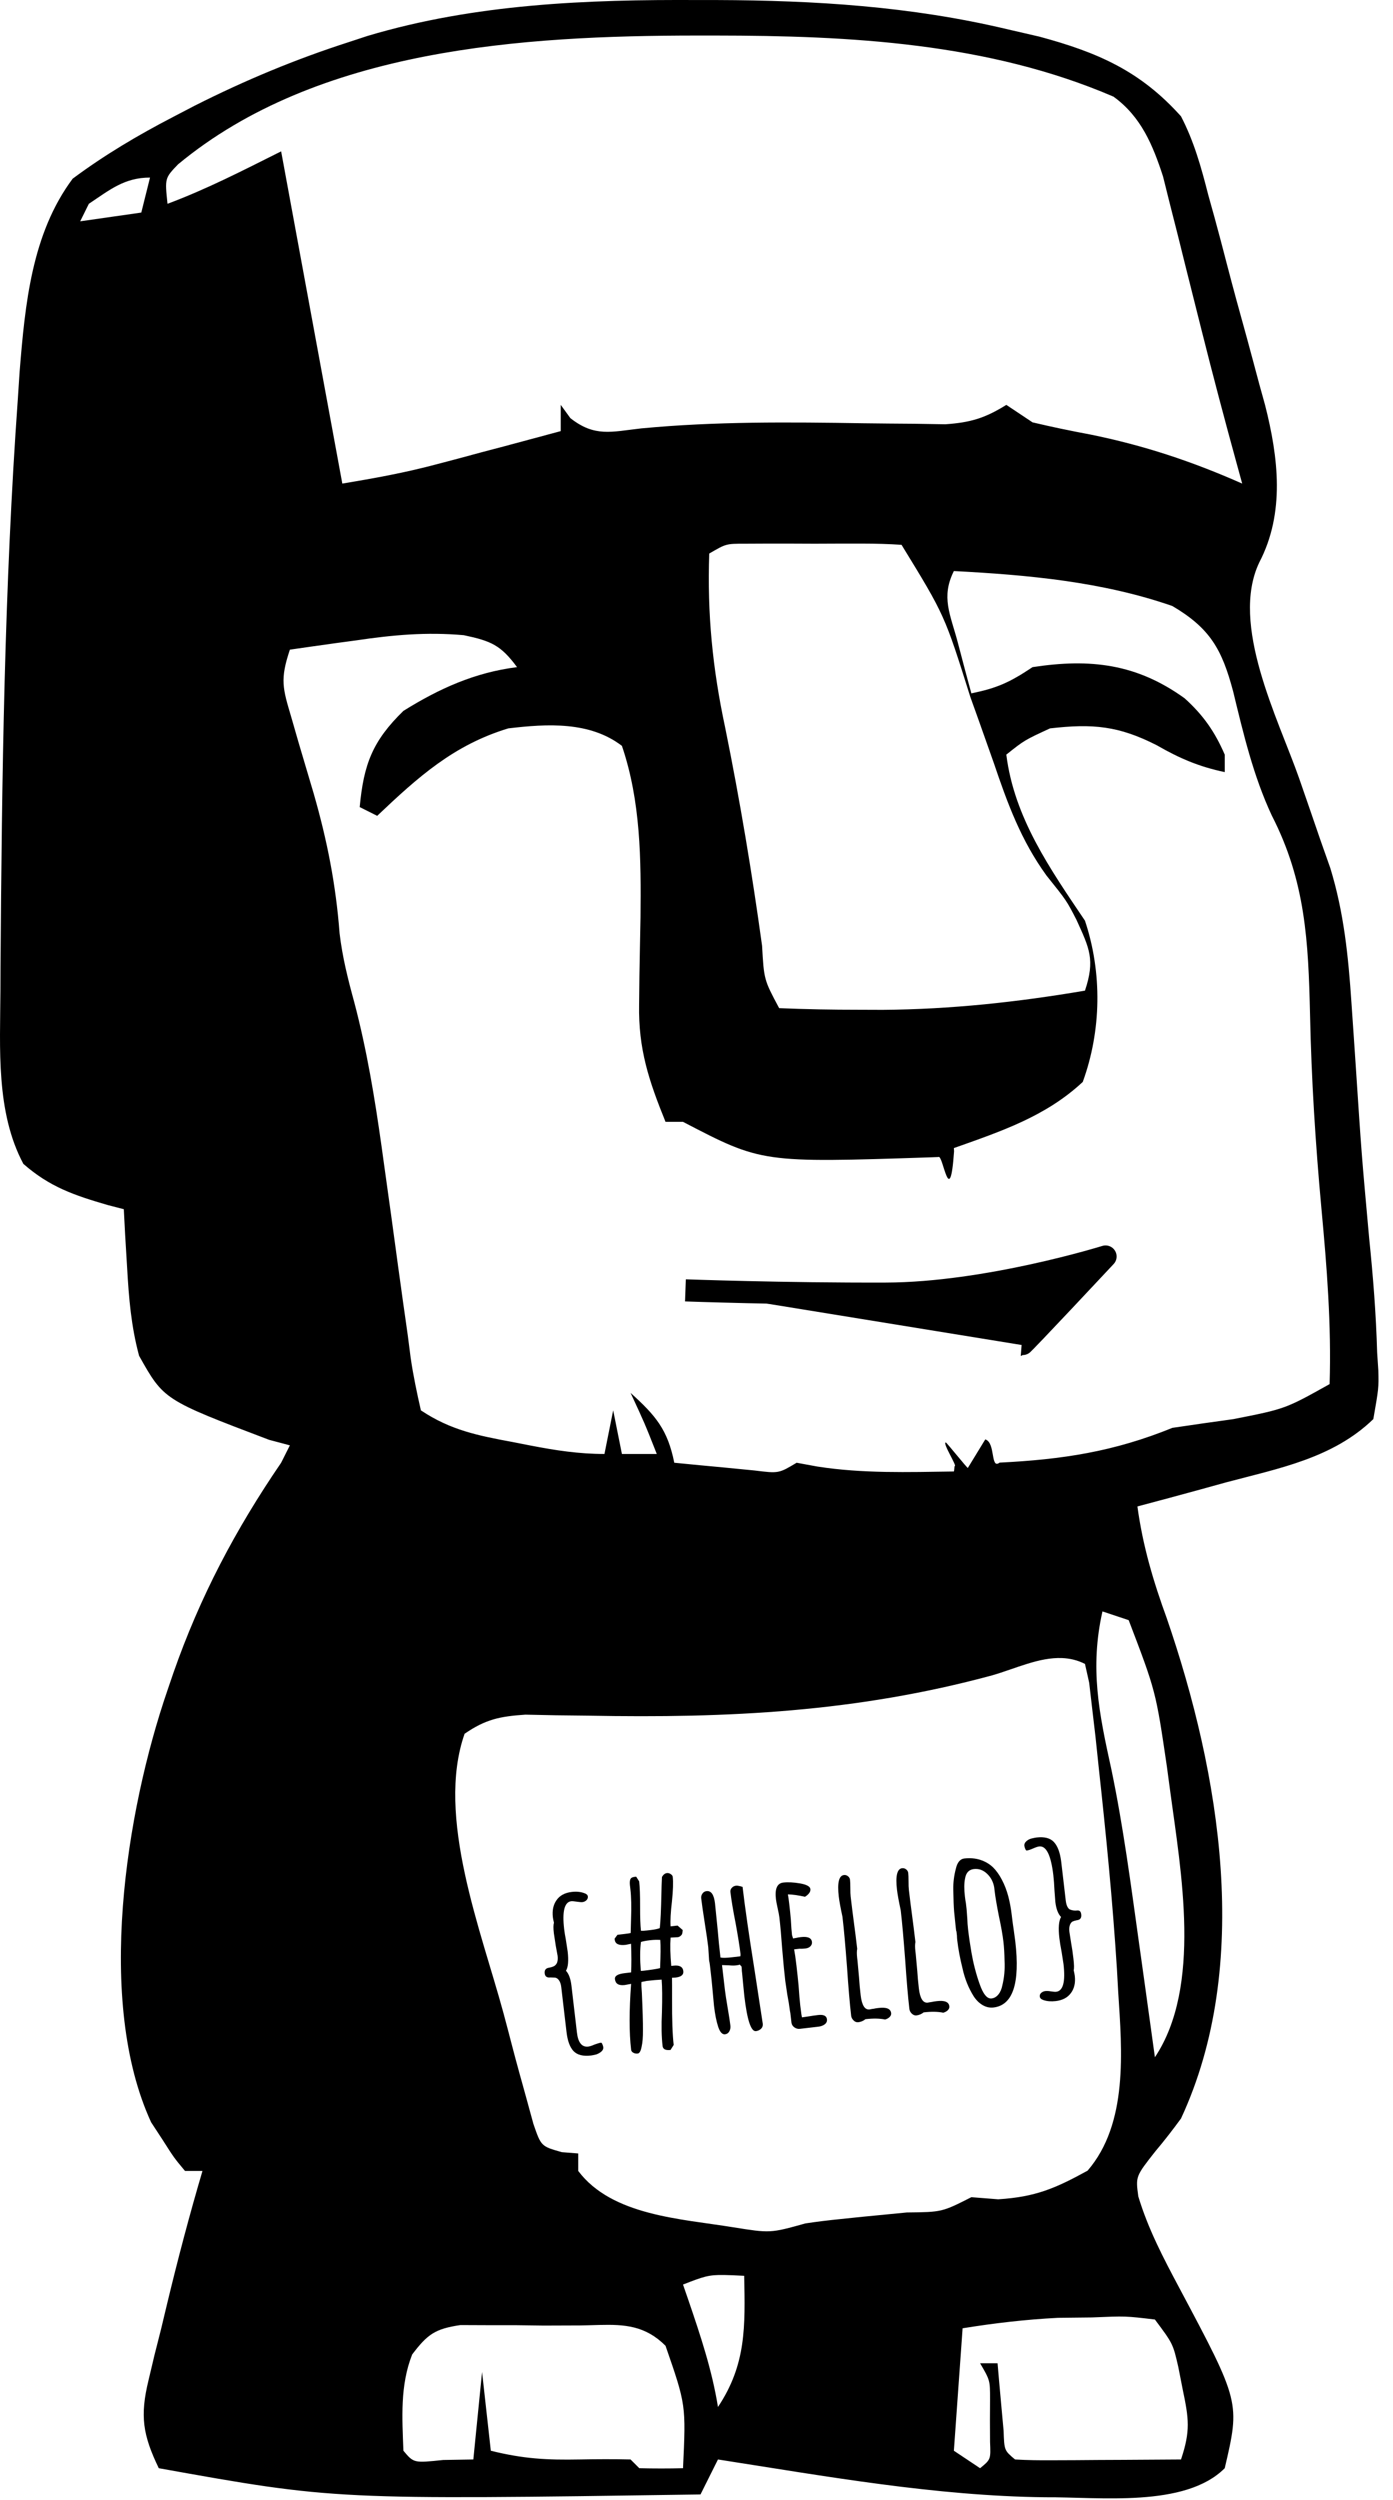 <svg width="63" height="113" viewBox="0 0 63 113" fill="none" xmlns="http://www.w3.org/2000/svg">
<path d="M31.585 0.002C26.55 -0.025 21.481 0.173 16.622 1.624C16.335 1.718 16.056 1.81 15.777 1.902C13.364 2.678 11.085 3.628 8.821 4.769C8.482 4.945 8.155 5.115 7.826 5.287C6.225 6.119 4.735 6.999 3.287 8.076C1.431 10.563 1.133 13.766 0.888 16.791C0.861 17.196 0.836 17.59 0.81 17.982C0.197 26.527 0.083 35.121 0.024 43.686C0.023 44.057 0.021 44.416 0.02 44.776C0.005 47.376 -0.191 50.267 1.056 52.605C2.257 53.656 3.361 54.026 4.877 54.468C5.123 54.533 5.361 54.592 5.599 54.654C5.619 55.042 5.639 55.418 5.659 55.795C5.689 56.306 5.72 56.803 5.749 57.299C5.827 58.679 5.931 59.943 6.29 61.279C7.409 63.273 7.407 63.271 12.17 65.078C12.489 65.162 12.801 65.246 13.11 65.328C12.976 65.596 12.845 65.853 12.715 66.114C10.651 69.132 9.046 72.165 7.84 75.619C7.75 75.881 7.663 76.138 7.576 76.392C5.69 81.881 4.324 90.474 6.835 95.925C7.098 96.325 7.096 96.324 7.353 96.716C7.87 97.529 7.871 97.53 8.367 98.124C8.635 98.124 8.896 98.124 9.157 98.124C8.57 100.113 8.043 102.111 7.558 104.127C7.464 104.521 7.372 104.903 7.281 105.285C7.132 105.875 7.131 105.875 6.985 106.453C6.851 107.024 6.849 107.024 6.717 107.584C6.324 109.2 6.458 110.059 7.181 111.56C15.157 112.99 15.157 112.991 31.681 112.746C31.949 112.209 32.21 111.687 32.471 111.165C37.362 111.926 42.311 112.817 47.27 112.873C49.712 112.855 53.593 113.357 55.39 111.56C56.087 108.576 56.087 108.576 53.327 103.395C52.607 102.044 51.925 100.746 51.482 99.278C51.358 98.371 51.358 98.372 52.255 97.234C52.66 96.755 53.043 96.259 53.413 95.753C56.641 88.808 55.178 80.151 52.773 73.156C52.155 71.46 51.686 69.881 51.441 68.09C52.387 67.839 53.328 67.586 54.272 67.327C54.669 67.218 55.055 67.11 55.44 67.004C57.847 66.365 60.283 65.91 62.11 64.142C62.355 62.743 62.355 62.742 62.337 61.947C62.319 61.668 62.301 61.395 62.283 61.125C62.234 59.402 62.101 57.7 61.924 55.986C61.573 52.114 61.575 52.114 61.319 48.234C61.286 47.729 61.252 47.238 61.219 46.748C61.186 46.26 61.152 45.786 61.12 45.312C60.98 43.225 60.78 41.244 60.165 39.237C60.017 38.813 59.869 38.4 59.724 37.988C59.401 37.047 59.079 36.11 58.752 35.171C57.811 32.493 55.612 28.228 56.953 25.42C58.122 23.181 57.815 20.677 57.216 18.314C57.081 17.824 57.081 17.826 56.948 17.346C56.763 16.647 56.573 15.949 56.385 15.251C56.083 14.168 55.786 13.086 55.503 11.998C55.318 11.281 55.13 10.567 54.935 9.853C54.839 9.504 54.743 9.165 54.649 8.826C54.331 7.578 54.008 6.406 53.413 5.259C51.569 3.203 49.645 2.367 47.007 1.656C46.498 1.538 46.005 1.425 45.512 1.311C41.172 0.284 36.859 0.019 32.412 0.002C32.13 0.002 31.859 0.003 31.585 0.002ZM31.499 1.606C31.788 1.607 32.067 1.606 32.349 1.606C38.437 1.612 44.69 1.929 50.36 4.369C51.603 5.27 52.133 6.543 52.6 7.977C52.705 8.398 52.807 8.808 52.909 9.217C53.028 9.686 53.143 10.138 53.259 10.594C53.492 11.54 53.73 12.488 53.968 13.434C54.087 13.906 54.202 14.366 54.317 14.824C54.843 16.924 55.396 19.012 55.971 21.099C56.043 21.357 56.111 21.608 56.18 21.858C53.91 20.853 51.733 20.13 49.292 19.636C48.424 19.474 47.557 19.294 46.698 19.09C46.099 18.692 46.099 18.691 45.512 18.3C44.543 18.901 43.904 19.096 42.754 19.177C42.06 19.167 42.057 19.164 41.377 19.154C40.601 19.147 39.826 19.143 39.05 19.131C35.678 19.076 32.358 19.045 29 19.363C27.634 19.519 26.895 19.761 25.796 18.9C25.647 18.695 25.505 18.498 25.36 18.3C25.36 18.703 25.36 19.095 25.36 19.486C24.509 19.715 23.658 19.945 22.807 20.172C22.449 20.267 22.1 20.357 21.753 20.449C21.404 20.543 21.068 20.635 20.73 20.726C20.389 20.817 20.057 20.902 19.726 20.99C18.302 21.37 16.953 21.612 15.482 21.858C14.542 16.752 13.628 11.796 12.715 6.841C10.966 7.715 9.376 8.537 7.576 9.212C7.453 8.055 7.453 8.054 8.049 7.431C14.375 2.186 23.654 1.614 31.499 1.606ZM6.785 8.026C6.651 8.564 6.52 9.086 6.39 9.608C4.993 9.807 4.997 9.807 3.627 10.003C3.762 9.734 3.888 9.473 4.018 9.212C4.967 8.58 5.626 8.026 6.785 8.026ZM34.661 24.57C35.024 24.57 35.372 24.571 35.724 24.57C36.104 24.572 36.474 24.573 36.842 24.575C37.224 24.573 37.594 24.572 37.965 24.57C38.503 24.571 38.505 24.57 39.032 24.57C39.612 24.571 40.194 24.586 40.773 24.625C42.725 27.806 42.721 27.805 43.885 31.504C44.005 31.84 44.123 32.164 44.239 32.49C44.476 33.152 44.71 33.818 44.944 34.48C45.57 36.328 46.177 37.984 47.329 39.574C48.238 40.707 48.236 40.707 48.679 41.564C49.273 42.867 49.535 43.378 49.069 44.776C46.01 45.295 43.023 45.62 39.918 45.644C39.553 45.644 39.2 45.64 38.846 45.64C37.639 45.64 36.445 45.618 35.238 45.567C34.553 44.285 34.552 44.286 34.466 42.75C34.009 39.434 33.46 36.152 32.794 32.872C32.226 30.212 31.982 27.743 32.076 25.02C32.84 24.574 32.84 24.575 33.675 24.575C34.172 24.574 34.175 24.571 34.661 24.57ZM43.14 25.811C46.475 25.985 49.851 26.289 53.023 27.392C54.728 28.398 55.265 29.349 55.771 31.254C56.236 33.172 56.684 35.074 57.521 36.866C59.049 39.843 59.171 42.564 59.248 45.849C59.309 48.783 59.493 51.682 59.761 54.604C60.01 57.266 60.217 59.886 60.133 62.56C58.13 63.679 58.129 63.68 55.785 64.142C54.862 64.269 53.944 64.4 53.023 64.537C50.374 65.614 48.057 65.966 45.207 66.109C44.784 66.43 45.037 65.21 44.56 65.058C44.559 65.057 43.773 66.35 43.771 66.35C43.736 66.353 42.812 65.198 42.776 65.198C42.6 65.198 43.327 66.32 43.172 66.264C43.16 66.337 43.156 66.474 43.14 66.509C41.062 66.539 39.022 66.606 36.965 66.286C36.491 66.199 36.493 66.199 36.029 66.114C35.219 66.598 35.221 66.601 34.125 66.464C33.681 66.421 33.247 66.378 32.816 66.336C32.042 66.264 31.268 66.191 30.495 66.114C30.196 64.617 29.654 63.982 28.518 62.956C29.151 64.321 29.152 64.317 29.704 65.718C29.167 65.718 28.649 65.718 28.127 65.718C27.993 65.047 27.862 64.398 27.732 63.746C27.598 64.418 27.467 65.066 27.337 65.718C26.18 65.718 25.13 65.556 23.997 65.337C23.721 65.282 23.451 65.231 23.184 65.178C21.619 64.886 20.388 64.648 19.035 63.746C18.856 62.959 18.688 62.165 18.572 61.365C18.529 61.029 18.487 60.702 18.445 60.375C18.294 59.314 18.143 58.256 17.999 57.194C17.806 55.755 17.606 54.316 17.404 52.878C17.354 52.522 17.308 52.178 17.259 51.833C16.948 49.623 16.593 47.465 16.023 45.303C15.736 44.256 15.487 43.269 15.359 42.191C15.19 39.983 14.799 37.996 14.187 35.866C13.959 35.095 13.729 34.324 13.501 33.553C13.391 33.171 13.285 32.801 13.178 32.431C12.782 31.096 12.659 30.719 13.11 29.364C13.814 29.262 14.518 29.161 15.223 29.064C15.665 29.004 15.662 29.005 16.096 28.946C17.777 28.698 19.273 28.56 20.976 28.71C22.209 28.971 22.647 29.157 23.384 30.154C21.478 30.393 19.862 31.123 18.245 32.131C16.846 33.494 16.448 34.545 16.268 36.479C16.537 36.614 16.798 36.744 17.059 36.875C18.913 35.117 20.52 33.671 22.988 32.922C24.76 32.711 26.677 32.603 28.127 33.712C28.98 36.221 28.994 38.843 28.968 41.464C28.951 42.349 28.932 43.237 28.918 44.122C28.913 44.559 28.909 44.979 28.904 45.403C28.867 47.418 29.346 48.849 30.099 50.706C30.368 50.706 30.629 50.706 30.89 50.706C34.454 52.562 34.453 52.561 42.081 52.31C42.203 52.305 42.321 52.3 42.44 52.296C42.651 52.147 42.958 54.766 43.149 52.037C43.146 51.989 43.143 51.94 43.14 51.892C45.279 51.132 47.292 50.465 48.969 48.902C49.814 46.58 49.853 43.965 49.069 41.614C47.495 39.279 45.868 36.963 45.512 34.108C46.331 33.456 46.332 33.456 47.488 32.922C49.422 32.7 50.595 32.806 52.327 33.69C53.349 34.279 54.232 34.655 55.39 34.898C55.39 34.63 55.39 34.368 55.39 34.108C54.941 33.071 54.417 32.321 53.577 31.563C51.414 30.003 49.317 29.753 46.698 30.154C45.663 30.845 45.101 31.098 43.931 31.34C43.838 30.997 43.748 30.665 43.658 30.332C43.541 29.886 43.426 29.452 43.312 29.019C42.979 27.765 42.55 26.991 43.14 25.811ZM49.86 72.834C50.263 72.968 50.655 73.099 51.046 73.229C52.274 76.443 52.273 76.441 52.777 79.868C52.827 80.238 52.875 80.598 52.923 80.958C53.412 84.588 54.365 89.785 52.232 92.985C52.066 91.774 51.896 90.561 51.728 89.35C51.655 88.831 51.585 88.328 51.514 87.824C51.147 85.2 50.805 82.571 50.264 79.977C49.703 77.425 49.283 75.406 49.86 72.834ZM48.038 74.942C48.386 74.957 48.73 75.036 49.069 75.206C49.135 75.497 49.197 75.777 49.26 76.06C49.305 76.447 49.349 76.825 49.392 77.201C49.443 77.633 49.493 78.053 49.542 78.473C49.592 78.941 49.639 79.395 49.687 79.849C50.02 82.894 50.322 85.939 50.514 88.996C50.544 89.528 50.544 89.524 50.573 90.046C50.744 92.698 51.028 95.975 49.188 98.111C47.73 98.91 46.842 99.298 45.144 99.406C44.732 99.372 44.33 99.343 43.931 99.31C42.601 99.984 42.603 99.983 41.013 100.001C40.343 100.067 39.67 100.13 39.001 100.196C38.674 100.23 38.358 100.264 38.042 100.296C37.501 100.349 36.962 100.415 36.424 100.496C34.833 100.94 34.834 100.937 33.153 100.669C30.802 100.284 27.679 100.152 26.151 98.124C26.151 97.856 26.151 97.594 26.151 97.334C25.899 97.313 25.655 97.295 25.41 97.275C24.474 97.012 24.472 97.01 24.124 95.998C24.007 95.57 23.893 95.154 23.779 94.739C23.579 94.019 23.377 93.3 23.188 92.576C23.054 92.058 22.919 91.54 22.779 91.022C21.771 87.287 19.698 82.11 21.012 78.364C21.961 77.712 22.604 77.577 23.761 77.5C24.223 77.51 24.671 77.518 25.119 77.528C25.632 77.535 26.13 77.539 26.628 77.546C32.934 77.665 38.749 77.383 44.871 75.724C45.919 75.422 46.994 74.898 48.038 74.942ZM32.748 102.827C32.984 102.831 33.272 102.843 33.657 102.864C33.702 105.146 33.756 106.865 32.471 108.793C32.202 107.121 31.68 105.565 31.135 103.968C31.052 103.727 30.971 103.493 30.89 103.259C31.81 102.9 32.042 102.814 32.748 102.827ZM50.882 104.708C51.237 104.721 51.571 104.76 52.232 104.84C53.048 105.932 53.048 105.935 53.286 106.966C53.356 107.319 53.423 107.66 53.49 108.003C53.765 109.327 53.849 109.856 53.413 111.165C52.53 111.173 51.648 111.178 50.764 111.183C50.219 111.186 50.222 111.185 49.687 111.188C49.322 111.191 48.965 111.193 48.611 111.197C48.263 111.198 47.926 111.2 47.588 111.201C47.028 111.205 46.466 111.199 45.907 111.165C45.417 110.755 45.419 110.753 45.389 109.865C45.356 109.492 45.321 109.132 45.289 108.77C45.255 108.396 45.222 108.029 45.189 107.666C45.164 107.377 45.14 107.097 45.116 106.816C44.848 106.816 44.587 106.816 44.326 106.816C44.775 107.586 44.777 107.585 44.776 108.448C44.775 108.775 44.772 109.094 44.771 109.411C44.772 109.739 44.775 110.056 44.776 110.374C44.81 111.163 44.808 111.165 44.326 111.56C43.727 111.161 43.727 111.161 43.14 110.77C43.274 108.889 43.405 107.061 43.535 105.235C44.983 105.002 46.376 104.839 47.843 104.763C48.624 104.753 48.621 104.754 49.388 104.745C50.147 104.714 50.527 104.696 50.882 104.708ZM27.114 105.085C28.236 105.058 29.182 105.109 30.099 106.026C31.025 108.697 31.025 108.699 30.89 111.56C30.232 111.577 29.572 111.576 28.913 111.56C28.779 111.426 28.648 111.295 28.518 111.165C27.753 111.146 26.989 111.15 26.224 111.165C24.734 111.194 23.66 111.135 22.198 110.77C22.063 109.56 21.933 108.385 21.802 107.212C21.668 108.555 21.538 109.861 21.407 111.165C20.721 111.177 20.721 111.175 20.049 111.188C18.714 111.327 18.713 111.329 18.245 110.77C18.189 109.282 18.089 107.824 18.64 106.421C19.331 105.509 19.673 105.26 20.821 105.09C21.219 105.091 21.603 105.093 21.989 105.095C22.422 105.095 22.845 105.094 23.266 105.095C23.718 105.101 24.154 105.106 24.592 105.113C25.266 105.111 25.268 105.11 25.928 105.108C26.346 105.111 26.74 105.094 27.114 105.085Z" fill="black"/>
<path d="M26.731 92.906C26.371 92.948 26.108 92.883 25.942 92.71C25.775 92.537 25.668 92.247 25.621 91.841L25.384 89.819C25.368 89.681 25.332 89.576 25.277 89.502C25.223 89.429 25.161 89.39 25.094 89.385C25.088 89.385 25.021 89.383 24.895 89.378C24.737 89.397 24.651 89.337 24.635 89.199C24.616 89.042 24.686 88.954 24.843 88.936C24.927 88.92 24.996 88.898 25.049 88.872C25.103 88.846 25.148 88.797 25.187 88.727C25.223 88.643 25.234 88.535 25.219 88.404L25.135 87.946L25.049 87.379C25.022 87.15 25.024 86.994 25.054 86.911C25.027 86.794 25.01 86.71 25.004 86.658C24.968 86.35 25.024 86.091 25.172 85.881C25.32 85.671 25.551 85.548 25.866 85.512C26.069 85.488 26.253 85.506 26.419 85.566C26.523 85.6 26.579 85.65 26.586 85.716C26.594 85.781 26.573 85.839 26.522 85.888C26.471 85.937 26.41 85.966 26.338 85.974C26.292 85.979 26.208 85.972 26.087 85.954C25.965 85.935 25.881 85.928 25.835 85.933C25.528 85.969 25.421 86.39 25.515 87.195C25.533 87.346 25.557 87.495 25.587 87.644L25.673 88.202C25.722 88.621 25.696 88.913 25.596 89.077C25.724 89.208 25.807 89.434 25.845 89.755L26.092 91.866C26.145 92.324 26.316 92.537 26.604 92.503C26.676 92.494 26.772 92.463 26.892 92.409C27.032 92.36 27.128 92.332 27.181 92.326C27.2 92.324 27.221 92.348 27.244 92.398C27.266 92.449 27.28 92.493 27.285 92.533C27.293 92.605 27.264 92.669 27.198 92.727C27.132 92.785 27.054 92.829 26.964 92.859C26.861 92.884 26.783 92.9 26.731 92.906Z" fill="black"/>
<path d="M30.326 92.655C30.103 92.681 29.983 92.622 29.966 92.478C29.918 92.065 29.908 91.555 29.937 90.948C29.955 90.309 29.951 89.818 29.924 89.476C29.726 89.486 29.499 89.506 29.244 89.536L29.011 89.583C29.004 89.697 29.01 89.862 29.029 90.079C29.064 90.838 29.081 91.403 29.078 91.775C29.081 92.08 29.06 92.328 29.016 92.519C28.978 92.71 28.92 92.809 28.842 92.818C28.77 92.827 28.703 92.815 28.643 92.782C28.583 92.749 28.549 92.703 28.543 92.644C28.452 91.872 28.452 90.88 28.543 89.668L28.25 89.722C27.982 89.753 27.835 89.664 27.811 89.455C27.794 89.311 27.939 89.221 28.247 89.185L28.414 89.165L28.542 89.15C28.561 88.803 28.56 88.372 28.54 87.856L28.297 87.905C27.989 87.941 27.824 87.864 27.802 87.674L27.796 87.625L27.925 87.451L28.072 87.433L28.219 87.416C28.357 87.4 28.458 87.385 28.523 87.371L28.54 86.751C28.561 86.192 28.551 85.738 28.51 85.391L28.5 85.303L28.489 85.215C28.476 85.097 28.482 85.006 28.507 84.944C28.533 84.881 28.595 84.844 28.694 84.832L28.772 84.823L28.907 85.036C28.936 85.291 28.951 85.668 28.949 86.166C28.948 86.664 28.961 87.031 28.988 87.266C29.029 87.275 29.118 87.271 29.256 87.255L29.423 87.236C29.619 87.213 29.758 87.183 29.84 87.147C29.873 86.858 29.897 86.33 29.914 85.565C29.917 85.359 29.925 85.116 29.938 84.836C29.999 84.729 30.075 84.671 30.166 84.66C30.219 84.654 30.274 84.669 30.331 84.705C30.388 84.742 30.42 84.783 30.425 84.829C30.453 85.071 30.441 85.447 30.388 85.958C30.331 86.436 30.311 86.806 30.329 87.07L30.643 87.033L30.876 87.235C30.87 87.302 30.863 87.354 30.855 87.391C30.846 87.429 30.823 87.463 30.787 87.494C30.745 87.532 30.701 87.554 30.655 87.559L30.329 87.577C30.303 87.925 30.313 88.352 30.359 88.858L30.408 88.852L30.457 88.847C30.732 88.814 30.881 88.896 30.904 89.093C30.923 89.257 30.809 89.353 30.56 89.382L30.53 89.385L30.392 89.392C30.395 89.531 30.396 89.852 30.395 90.357C30.39 91.28 30.415 91.971 30.468 92.429L30.326 92.655ZM29.11 89.074C29.444 89.035 29.692 88.996 29.853 88.957C29.879 88.383 29.882 87.958 29.863 87.682C29.716 87.672 29.561 87.677 29.397 87.696C29.227 87.716 29.09 87.742 28.988 87.774C28.942 88.118 28.94 88.553 28.981 89.079C29.002 89.083 29.045 89.082 29.11 89.074Z" fill="black"/>
<path d="M34.188 91.805C33.965 91.831 33.791 91.304 33.664 90.224L33.608 89.662L33.565 89.21L33.562 89.18L33.55 89.082C33.551 89.029 33.547 88.966 33.538 88.894C33.537 88.881 33.525 88.866 33.503 88.849C33.481 88.831 33.469 88.816 33.468 88.803L33.467 88.793C33.436 88.81 33.377 88.824 33.292 88.833C33.207 88.844 33.101 88.843 32.974 88.831C32.934 88.829 32.827 88.825 32.654 88.819L32.786 89.948C32.806 90.118 32.847 90.385 32.909 90.75C32.971 91.108 33.012 91.375 33.033 91.552C33.045 91.65 33.028 91.738 32.984 91.816C32.941 91.894 32.876 91.938 32.791 91.948C32.666 91.963 32.564 91.852 32.483 91.616C32.402 91.373 32.337 91.052 32.291 90.653L32.217 89.855C32.198 89.632 32.173 89.396 32.144 89.147L32.125 88.98L32.109 88.843C32.097 88.738 32.085 88.669 32.075 88.638L32.069 88.588L32.032 88.015C32.003 87.767 31.95 87.398 31.872 86.909C31.795 86.421 31.742 86.052 31.713 85.803C31.704 85.724 31.722 85.653 31.768 85.588C31.813 85.523 31.875 85.485 31.954 85.476C32.163 85.452 32.291 85.636 32.337 86.029L32.46 87.249C32.49 87.617 32.531 88.027 32.584 88.478C32.686 88.5 32.865 88.495 33.12 88.465L33.483 88.423C33.492 88.382 33.494 88.342 33.489 88.303C33.452 87.989 33.378 87.526 33.267 86.915C33.154 86.344 33.076 85.879 33.034 85.519C33.025 85.447 33.046 85.383 33.096 85.328C33.146 85.272 33.21 85.24 33.289 85.23C33.334 85.225 33.402 85.234 33.491 85.257L33.584 85.285C33.693 86.215 33.871 87.452 34.118 88.996L34.497 91.47C34.507 91.562 34.482 91.638 34.419 91.698C34.356 91.758 34.279 91.794 34.188 91.805Z" fill="black"/>
<path d="M36.176 91.701C36.091 91.711 36.011 91.691 35.935 91.64C35.859 91.589 35.813 91.521 35.797 91.437L35.767 91.181L35.744 90.985C35.731 90.927 35.719 90.859 35.71 90.78C35.694 90.643 35.66 90.434 35.607 90.155L35.514 89.529C35.476 89.208 35.43 88.729 35.376 88.092C35.335 87.519 35.292 87.04 35.247 86.653C35.236 86.562 35.21 86.425 35.169 86.244C35.127 86.057 35.102 85.921 35.092 85.835C35.037 85.371 35.148 85.122 35.422 85.09C35.638 85.065 35.894 85.078 36.189 85.129C36.483 85.181 36.638 85.266 36.651 85.384C36.659 85.449 36.638 85.513 36.589 85.576C36.54 85.638 36.478 85.69 36.403 85.732C36.117 85.666 35.861 85.629 35.634 85.623C35.652 85.72 35.672 85.86 35.693 86.044C35.724 86.305 35.748 86.541 35.766 86.752C35.783 87.069 35.801 87.305 35.82 87.462L35.867 87.616L36.023 87.588C36.075 87.575 36.14 87.564 36.219 87.555C36.533 87.518 36.701 87.591 36.722 87.775C36.731 87.847 36.708 87.911 36.655 87.967C36.602 88.023 36.529 88.056 36.438 88.067C36.32 88.081 36.228 88.085 36.161 88.079L35.915 88.108C35.948 88.277 35.984 88.525 36.022 88.852C36.06 89.18 36.092 89.475 36.116 89.737C36.143 90.139 36.168 90.438 36.191 90.634C36.234 91.001 36.262 91.183 36.275 91.182L36.598 91.134C36.708 91.115 36.842 91.096 36.999 91.077C37.248 91.048 37.382 91.112 37.4 91.269C37.411 91.361 37.378 91.436 37.302 91.495C37.226 91.553 37.129 91.59 37.011 91.603L36.176 91.701Z" fill="black"/>
<path d="M40.029 91.28C39.784 91.229 39.488 91.224 39.141 91.265C39.044 91.342 38.936 91.388 38.818 91.402C38.74 91.411 38.669 91.385 38.605 91.322C38.541 91.26 38.505 91.19 38.495 91.111C38.431 90.561 38.368 89.825 38.307 88.903C38.232 87.923 38.166 87.191 38.109 86.707L38.102 86.638C38.014 86.23 37.958 85.925 37.934 85.722C37.862 85.1 37.94 84.775 38.169 84.749C38.234 84.741 38.295 84.759 38.349 84.802C38.404 84.845 38.436 84.9 38.443 84.965C38.453 85.044 38.457 85.169 38.458 85.342C38.457 85.508 38.462 85.633 38.472 85.719C38.523 86.157 38.573 86.553 38.62 86.906C38.668 87.252 38.717 87.644 38.768 88.083C38.747 88.185 38.747 88.324 38.767 88.501L38.781 88.619L38.852 89.397C38.866 89.628 38.89 89.89 38.925 90.185C38.978 90.637 39.112 90.85 39.328 90.825C39.341 90.823 39.362 90.819 39.391 90.812C39.42 90.805 39.461 90.799 39.513 90.793C39.572 90.779 39.647 90.767 39.738 90.757C40.092 90.715 40.28 90.793 40.303 90.989C40.311 91.055 40.288 91.114 40.234 91.166C40.181 91.219 40.112 91.257 40.029 91.28Z" fill="black"/>
<path d="M42.661 90.972C42.416 90.921 42.12 90.916 41.773 90.957C41.676 91.034 41.569 91.08 41.451 91.094C41.372 91.103 41.301 91.076 41.237 91.014C41.174 90.952 41.137 90.882 41.128 90.803C41.063 90.253 41.001 89.517 40.939 88.595C40.864 87.615 40.799 86.883 40.742 86.398L40.734 86.33C40.646 85.922 40.591 85.617 40.567 85.414C40.494 84.792 40.572 84.467 40.801 84.44C40.867 84.433 40.927 84.451 40.982 84.494C41.037 84.537 41.068 84.592 41.076 84.657C41.085 84.736 41.09 84.861 41.09 85.034C41.089 85.2 41.094 85.325 41.104 85.41C41.155 85.849 41.205 86.245 41.253 86.598C41.3 86.944 41.349 87.336 41.401 87.775C41.38 87.877 41.379 88.016 41.4 88.193L41.414 88.311L41.485 89.089C41.498 89.32 41.523 89.582 41.557 89.877C41.61 90.329 41.744 90.542 41.961 90.516C41.974 90.515 41.995 90.511 42.024 90.504C42.053 90.498 42.093 90.491 42.146 90.485C42.204 90.471 42.279 90.459 42.37 90.449C42.724 90.407 42.912 90.485 42.935 90.681C42.943 90.747 42.92 90.806 42.867 90.859C42.813 90.911 42.744 90.949 42.661 90.972Z" fill="black"/>
<path d="M44.933 90.736C44.763 90.756 44.599 90.72 44.442 90.629C44.286 90.538 44.151 90.406 44.038 90.233C43.801 89.856 43.632 89.435 43.531 88.969C43.42 88.531 43.341 88.105 43.292 87.693C43.283 87.614 43.279 87.548 43.279 87.495L43.259 87.318C43.255 87.286 43.249 87.27 43.243 87.27L43.222 87.094L43.152 86.405C43.134 86.195 43.121 85.858 43.113 85.394C43.109 85.076 43.149 84.763 43.232 84.454C43.263 84.318 43.31 84.212 43.374 84.134C43.438 84.057 43.516 84.013 43.607 84.002C43.869 83.972 44.11 83.992 44.331 84.062C44.551 84.133 44.744 84.244 44.908 84.398C45.058 84.546 45.193 84.734 45.312 84.963C45.432 85.191 45.527 85.437 45.598 85.701C45.669 85.971 45.723 86.26 45.759 86.568L45.768 86.646C45.792 86.849 45.817 87.032 45.842 87.195L45.918 87.754C46.138 89.639 45.81 90.633 44.933 90.736ZM44.845 90.328C44.963 90.314 45.066 90.254 45.153 90.148C45.24 90.041 45.3 89.903 45.333 89.734C45.418 89.385 45.452 89.016 45.432 88.627C45.426 88.289 45.409 87.999 45.38 87.757C45.346 87.462 45.278 87.079 45.176 86.606C45.078 86.107 45.014 85.733 44.985 85.484L44.964 85.307C44.922 85.06 44.813 84.853 44.638 84.688C44.463 84.523 44.264 84.453 44.041 84.479C43.819 84.505 43.686 84.65 43.644 84.914C43.602 85.124 43.6 85.39 43.638 85.711C43.652 85.835 43.668 85.94 43.684 86.024L43.715 86.289L43.749 86.743C43.752 86.882 43.763 87.034 43.782 87.197C43.823 87.551 43.874 87.9 43.934 88.245C44.018 88.733 44.139 89.203 44.298 89.656C44.46 90.128 44.642 90.352 44.845 90.328Z" fill="black"/>
<path d="M47.746 90.447C47.537 90.471 47.352 90.456 47.193 90.402C47.09 90.368 47.034 90.314 47.026 90.242C47.018 90.177 47.039 90.121 47.09 90.076C47.142 90.03 47.203 90.002 47.275 89.994C47.347 89.986 47.427 89.99 47.515 90.006C47.637 90.025 47.721 90.032 47.767 90.026C48.081 89.989 48.191 89.572 48.098 88.773L48.016 88.245C47.964 87.972 47.929 87.757 47.911 87.6C47.857 87.142 47.883 86.824 47.988 86.645C47.853 86.509 47.767 86.283 47.73 85.969L47.692 85.476C47.678 85.185 47.66 84.945 47.638 84.755C47.532 83.852 47.319 83.419 46.998 83.457C46.939 83.463 46.846 83.494 46.72 83.549C46.6 83.603 46.504 83.634 46.432 83.642C46.413 83.644 46.392 83.62 46.369 83.57C46.346 83.519 46.333 83.471 46.327 83.425C46.319 83.353 46.347 83.287 46.413 83.226C46.479 83.165 46.557 83.123 46.647 83.099C46.751 83.074 46.828 83.058 46.881 83.052C47.234 83.011 47.494 83.078 47.661 83.254C47.828 83.431 47.938 83.718 47.991 84.117L48.2 85.904C48.214 86.022 48.24 86.117 48.278 86.189C48.316 86.26 48.363 86.303 48.417 86.317C48.508 86.352 48.609 86.364 48.72 86.351C48.825 86.339 48.885 86.398 48.9 86.529C48.919 86.686 48.856 86.773 48.712 86.79C48.627 86.806 48.562 86.826 48.514 86.848C48.467 86.87 48.428 86.916 48.396 86.986C48.36 87.07 48.349 87.181 48.365 87.318L48.446 87.836C48.481 88.025 48.515 88.253 48.546 88.522C48.579 88.803 48.583 88.978 48.558 89.048C48.583 89.151 48.6 89.238 48.609 89.31C48.645 89.618 48.587 89.875 48.435 90.082C48.283 90.289 48.054 90.411 47.746 90.447Z" fill="black"/>
<path d="M31 58.323C31 58.323 35.46 58.486 40.059 58.471C44.657 58.458 50 56.792 50 56.792C50 56.792 46.254 60.796 46.204 60.792" fill="black"/>
<path d="M31 58.323C31 58.323 35.46 58.486 40.059 58.471C44.657 58.458 50 56.792 50 56.792C50 56.792 46.254 60.796 46.204 60.792" stroke="black" stroke-miterlimit="10" stroke-linejoin="round"/>
</svg>
